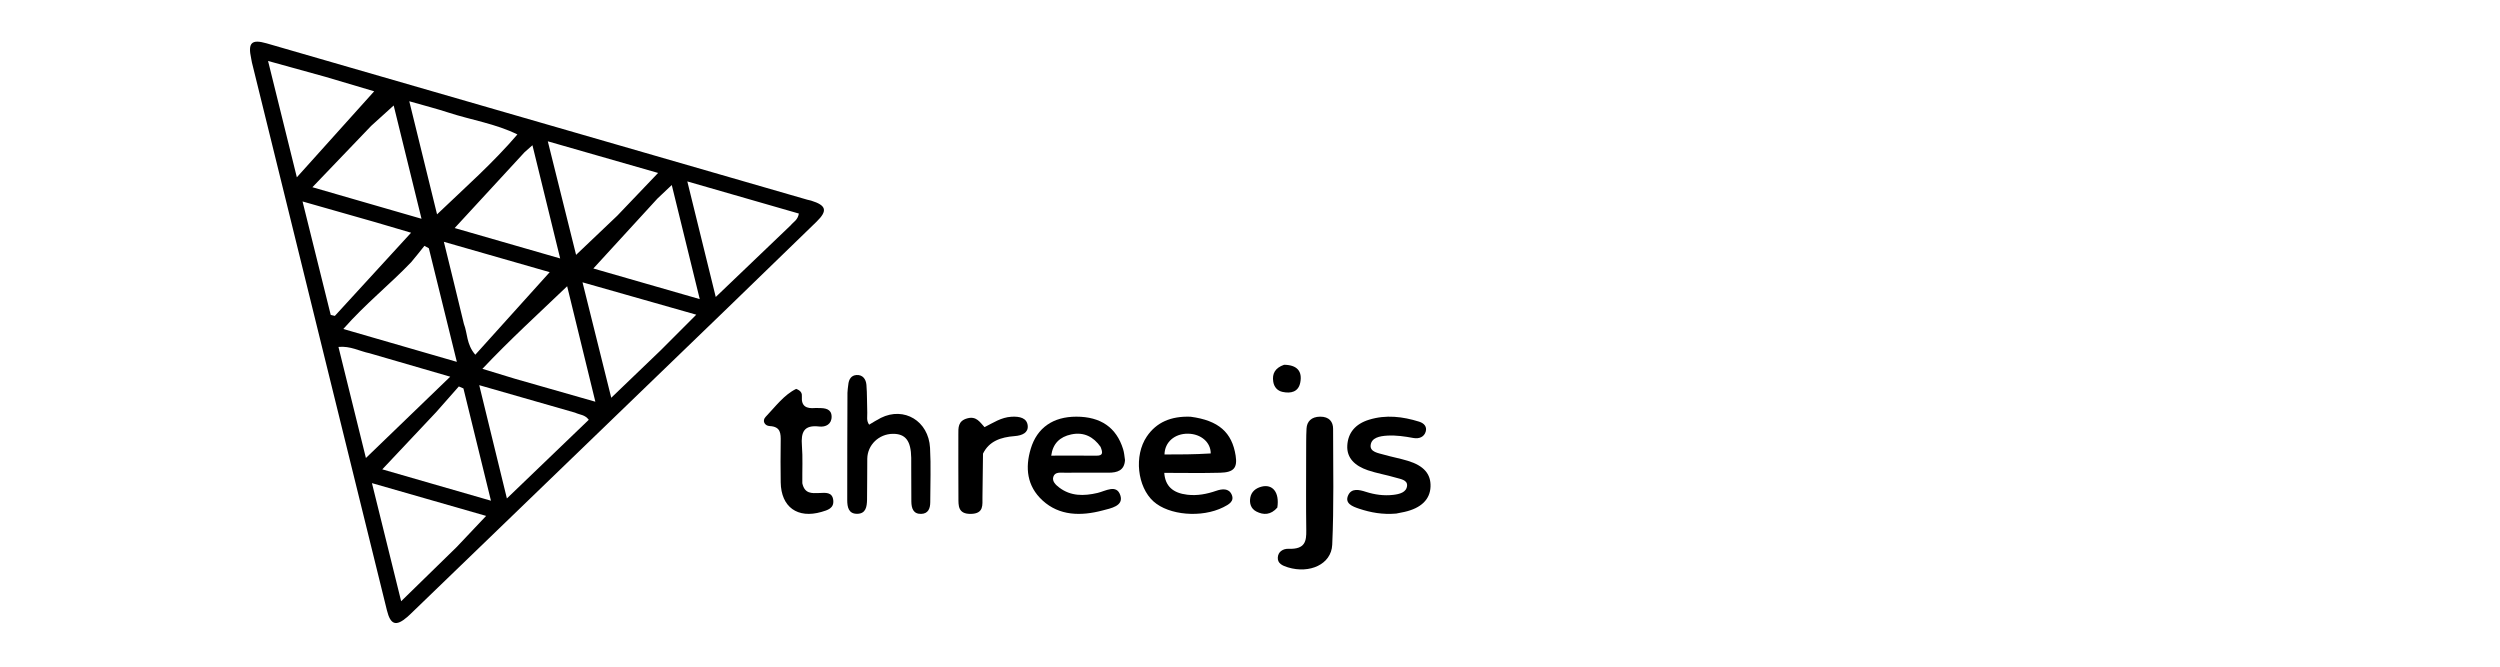 <svg width="180" height="48" viewBox="0 0 180 48" fill="none" xmlns="http://www.w3.org/2000/svg">
<path d="M25.12 4.835C36.17 8.028 47.147 11.203 58.123 14.378C58.213 14.404 58.307 14.415 58.396 14.443C59.501 14.785 59.606 15.169 58.791 15.963C56.664 18.034 54.533 20.1 52.398 22.162C44.845 29.454 37.291 36.744 29.737 44.034C29.602 44.165 29.469 44.297 29.327 44.42C28.512 45.123 28.117 44.993 27.858 43.943C26.313 37.672 24.766 31.4 23.22 25.128C21.525 18.25 19.831 11.371 18.137 4.493C18.114 4.402 18.105 4.308 18.085 4.216C17.838 3.077 18.108 2.807 19.2 3.122C21.15 3.683 23.098 4.253 25.12 4.835ZM32.876 39.391C33.556 38.672 34.236 37.953 35.001 37.145C32.312 36.373 29.627 35.602 26.78 34.785C27.502 37.705 28.17 40.406 28.883 43.289C30.293 41.912 31.537 40.698 32.876 39.391ZM29.607 18.875C28.067 20.484 26.31 21.877 24.718 23.687C27.482 24.488 30.09 25.243 32.893 26.054C32.19 23.2 31.533 20.537 30.877 17.875C30.771 17.817 30.665 17.758 30.559 17.7C30.273 18.061 29.986 18.422 29.607 18.875ZM56.933 16.219C57.12 15.981 57.442 15.848 57.518 15.376C54.894 14.62 52.264 13.862 49.487 13.062C50.188 15.911 50.838 18.555 51.534 21.383C53.39 19.607 55.115 17.957 56.933 16.219ZM47.576 25.216C48.395 24.396 49.214 23.575 50.131 22.657C47.347 21.865 44.737 21.122 41.941 20.327C42.654 23.189 43.302 25.795 44.01 28.639C45.288 27.411 46.384 26.36 47.576 25.216ZM27.032 16C25.338 15.517 23.643 15.035 21.783 14.505C22.49 17.353 23.151 20.013 23.812 22.674C23.911 22.698 24.01 22.722 24.109 22.745C25.948 20.739 27.786 18.733 29.598 16.756C28.907 16.549 28.044 16.291 27.032 16ZM37.095 27.276C38.94 27.803 40.784 28.329 42.866 28.924C42.166 26.058 41.524 23.429 40.835 20.609C38.7 22.651 36.693 24.478 34.733 26.556C35.588 26.814 36.27 27.021 37.095 27.276ZM23.431 5.532C22.11 5.166 20.789 4.801 19.3 4.389C20.003 7.227 20.648 9.835 21.373 12.766C23.379 10.535 25.198 8.512 26.941 6.573C26.066 6.313 24.822 5.944 23.431 5.532ZM31.406 29.671C30.136 31.019 28.866 32.367 27.524 33.793C30.05 34.522 32.579 35.252 35.349 36.051C34.653 33.211 34.01 30.589 33.367 27.967C33.257 27.92 33.146 27.872 33.036 27.824C32.524 28.409 32.012 28.993 31.406 29.671ZM47.338 14.294C45.794 15.979 44.249 17.665 42.722 19.331C45.076 20.009 47.63 20.744 50.382 21.536C49.687 18.704 49.047 16.094 48.367 13.321C47.965 13.7 47.699 13.951 47.338 14.294ZM44.448 15.526C45.407 14.522 46.366 13.518 47.383 12.452C44.772 11.703 42.191 10.963 39.442 10.174C40.143 12.991 40.792 15.595 41.478 18.351C42.548 17.332 43.449 16.474 44.448 15.526ZM33.402 23.328C33.667 23.994 33.572 24.792 34.222 25.54C36.056 23.505 37.834 21.532 39.579 19.596C37.281 18.937 34.725 18.204 31.958 17.41C32.462 19.459 32.92 21.317 33.402 23.328ZM26.73 9.058C25.339 10.51 23.948 11.962 22.493 13.48C25.045 14.218 27.593 14.955 30.349 15.751C29.648 12.901 29.009 10.301 28.345 7.595C27.749 8.133 27.288 8.55 26.73 9.058ZM26.603 25.433C25.892 25.288 25.227 24.895 24.369 24.979C25.025 27.632 25.663 30.213 26.346 32.976C28.418 30.978 30.337 29.128 32.416 27.122C30.377 26.534 28.561 26.009 26.603 25.433ZM41.407 29.712C39.176 29.072 36.946 28.432 34.505 27.732C35.189 30.534 35.817 33.109 36.496 35.888C38.575 33.891 40.489 32.053 42.392 30.224C42.102 29.846 41.782 29.883 41.407 29.712ZM37.253 9.68C35.683 8.905 33.949 8.646 32.303 8.11C31.436 7.827 30.552 7.601 29.468 7.29C30.158 10.1 30.788 12.666 31.468 15.433C33.54 13.455 35.498 11.731 37.253 9.68ZM37.766 10.962C36.084 12.787 34.402 14.612 32.736 16.419C34.991 17.069 37.531 17.801 40.332 18.608C39.633 15.755 38.999 13.164 38.336 10.457C38.081 10.682 37.967 10.783 37.766 10.962Z" fill="black"/>
<path d="M65.609 33.724C65.609 33.41 65.611 33.187 65.608 32.964C65.59 31.738 65.198 31.227 64.283 31.236C63.28 31.246 62.459 32.034 62.444 33.024C62.429 34.011 62.447 34.998 62.427 35.984C62.416 36.478 62.346 36.985 61.722 36.994C61.098 37.004 61.001 36.513 61.001 36.009C60.998 33.431 61.007 30.853 61.017 28.275C61.018 28.085 61.057 27.896 61.075 27.706C61.11 27.311 61.286 27.023 61.676 27.001C62.118 26.977 62.349 27.3 62.383 27.71C62.438 28.374 62.416 29.044 62.443 29.711C62.454 29.985 62.366 30.28 62.578 30.576C62.859 30.412 63.134 30.232 63.424 30.087C65.091 29.258 66.855 30.305 66.963 32.245C67.036 33.545 66.979 34.853 66.978 36.158C66.977 36.627 66.82 36.988 66.321 37C65.76 37.013 65.622 36.603 65.617 36.107C65.609 35.344 65.611 34.58 65.609 33.724Z" fill="black"/>
<path d="M85.722 30.004C87.742 30.273 88.705 31.129 88.967 32.81C89.102 33.679 88.838 34.011 87.856 34.037C86.516 34.073 85.174 34.046 83.827 34.046C83.894 35.002 84.45 35.5 85.487 35.62C86.206 35.704 86.889 35.572 87.563 35.34C87.987 35.194 88.475 35.134 88.684 35.618C88.889 36.097 88.476 36.323 88.077 36.522C86.522 37.3 84.168 37.105 83.053 36.104C81.886 35.056 81.637 32.805 82.569 31.43C83.26 30.409 84.307 29.951 85.722 30.004ZM87.172 32.648C87.178 31.853 86.475 31.239 85.541 31.226C84.576 31.212 83.857 31.834 83.844 32.722C84.91 32.722 85.976 32.722 87.172 32.648Z" fill="black"/>
<path d="M81 33.123C80.955 33.881 80.445 34.032 79.814 34.034C78.773 34.036 77.732 34.022 76.692 34.036C76.376 34.04 75.952 33.951 75.837 34.336C75.74 34.66 76.016 34.914 76.268 35.106C77.094 35.732 78.036 35.723 79.026 35.491C79.594 35.358 80.388 34.843 80.661 35.653C80.926 36.436 79.977 36.597 79.381 36.754C77.826 37.166 76.273 37.145 75.062 36.032C73.928 34.991 73.805 33.668 74.214 32.309C74.67 30.794 75.827 30 77.496 30C79.251 30 80.38 30.779 80.863 32.337C80.935 32.567 80.957 32.81 81 33.123ZM79.24 32.172C78.745 31.472 78.06 31.079 77.126 31.279C76.315 31.452 75.805 31.929 75.688 32.806C76.811 32.806 77.875 32.797 78.938 32.809C79.432 32.815 79.406 32.586 79.24 32.172Z" fill="black"/>
<path d="M100.526 36.977C99.542 37.062 98.685 36.902 97.862 36.629C97.368 36.465 96.798 36.243 97.071 35.655C97.317 35.126 97.871 35.261 98.342 35.412C98.982 35.617 99.635 35.708 100.307 35.631C100.771 35.579 101.265 35.45 101.309 34.978C101.348 34.551 100.841 34.493 100.496 34.391C99.833 34.193 99.135 34.08 98.485 33.859C97.567 33.546 96.953 32.989 97.005 32.074C97.056 31.173 97.572 30.527 98.574 30.219C99.792 29.844 100.996 29.991 102.178 30.36C102.553 30.477 102.75 30.734 102.652 31.073C102.542 31.458 102.183 31.613 101.759 31.535C101.137 31.421 100.517 31.327 99.881 31.365C99.329 31.397 98.744 31.515 98.686 32.056C98.634 32.544 99.23 32.619 99.65 32.739C100.216 32.901 100.804 33.009 101.366 33.18C102.523 33.532 103.034 34.134 102.998 35.045C102.962 35.962 102.319 36.585 101.127 36.856C100.957 36.895 100.786 36.928 100.526 36.977Z" fill="black"/>
<path d="M94.043 32.791C94.049 32.078 94.036 31.466 94.07 30.856C94.097 30.351 94.416 30.006 95.048 30C95.709 29.994 95.983 30.377 95.983 30.872C95.985 33.657 96.047 36.444 95.92 39.226C95.855 40.632 94.292 41.327 92.733 40.851C92.318 40.724 91.984 40.562 92.001 40.15C92.017 39.738 92.359 39.496 92.789 39.513C93.983 39.558 94.063 38.948 94.052 38.191C94.027 36.424 94.043 34.658 94.043 32.791Z" fill="black"/>
<path d="M57.767 34.792C57.929 35.56 58.453 35.518 58.979 35.498C59.415 35.482 59.937 35.397 59.996 36.031C60.049 36.6 59.589 36.73 59.147 36.858C57.423 37.358 56.239 36.509 56.211 34.729C56.196 33.752 56.196 32.774 56.21 31.797C56.219 31.222 56.222 30.717 55.418 30.677C55.054 30.66 54.855 30.298 55.125 30.015C55.83 29.277 56.452 28.423 57.325 28C57.715 28.145 57.749 28.36 57.735 28.556C57.682 29.259 58.071 29.434 58.68 29.378C58.781 29.369 58.883 29.381 58.985 29.381C59.422 29.379 59.861 29.448 59.876 29.979C59.892 30.534 59.46 30.765 58.981 30.709C57.864 30.577 57.665 31.136 57.738 32.078C57.806 32.949 57.757 33.829 57.767 34.792Z" fill="black"/>
<path d="M70.776 32.661C70.754 33.763 70.758 34.789 70.737 35.814C70.726 36.328 70.861 36.983 69.904 37C68.961 37.016 69.01 36.384 69.007 35.853C68.997 34.33 69.001 32.807 69.001 31.285C69.002 30.815 68.956 30.304 69.655 30.119C70.312 29.945 70.562 30.412 70.886 30.755C71.517 30.442 72.08 30.047 72.833 30.005C73.42 29.972 73.943 30.093 73.996 30.651C74.044 31.15 73.609 31.357 73.055 31.399C72.05 31.477 71.215 31.765 70.776 32.661Z" fill="black"/>
<path d="M91.968 36.545C91.497 37.086 90.974 37.096 90.455 36.828C90.068 36.627 89.946 36.242 90.021 35.83C90.098 35.408 90.401 35.156 90.808 35.045C91.622 34.823 92.136 35.441 91.968 36.545Z" fill="black"/>
<path d="M92.456 26.263C93.394 26.275 93.781 26.735 93.618 27.549C93.482 28.23 92.93 28.345 92.341 28.217C91.972 28.138 91.734 27.868 91.674 27.483C91.582 26.902 91.806 26.491 92.456 26.263Z" fill="black"/>
</svg>

